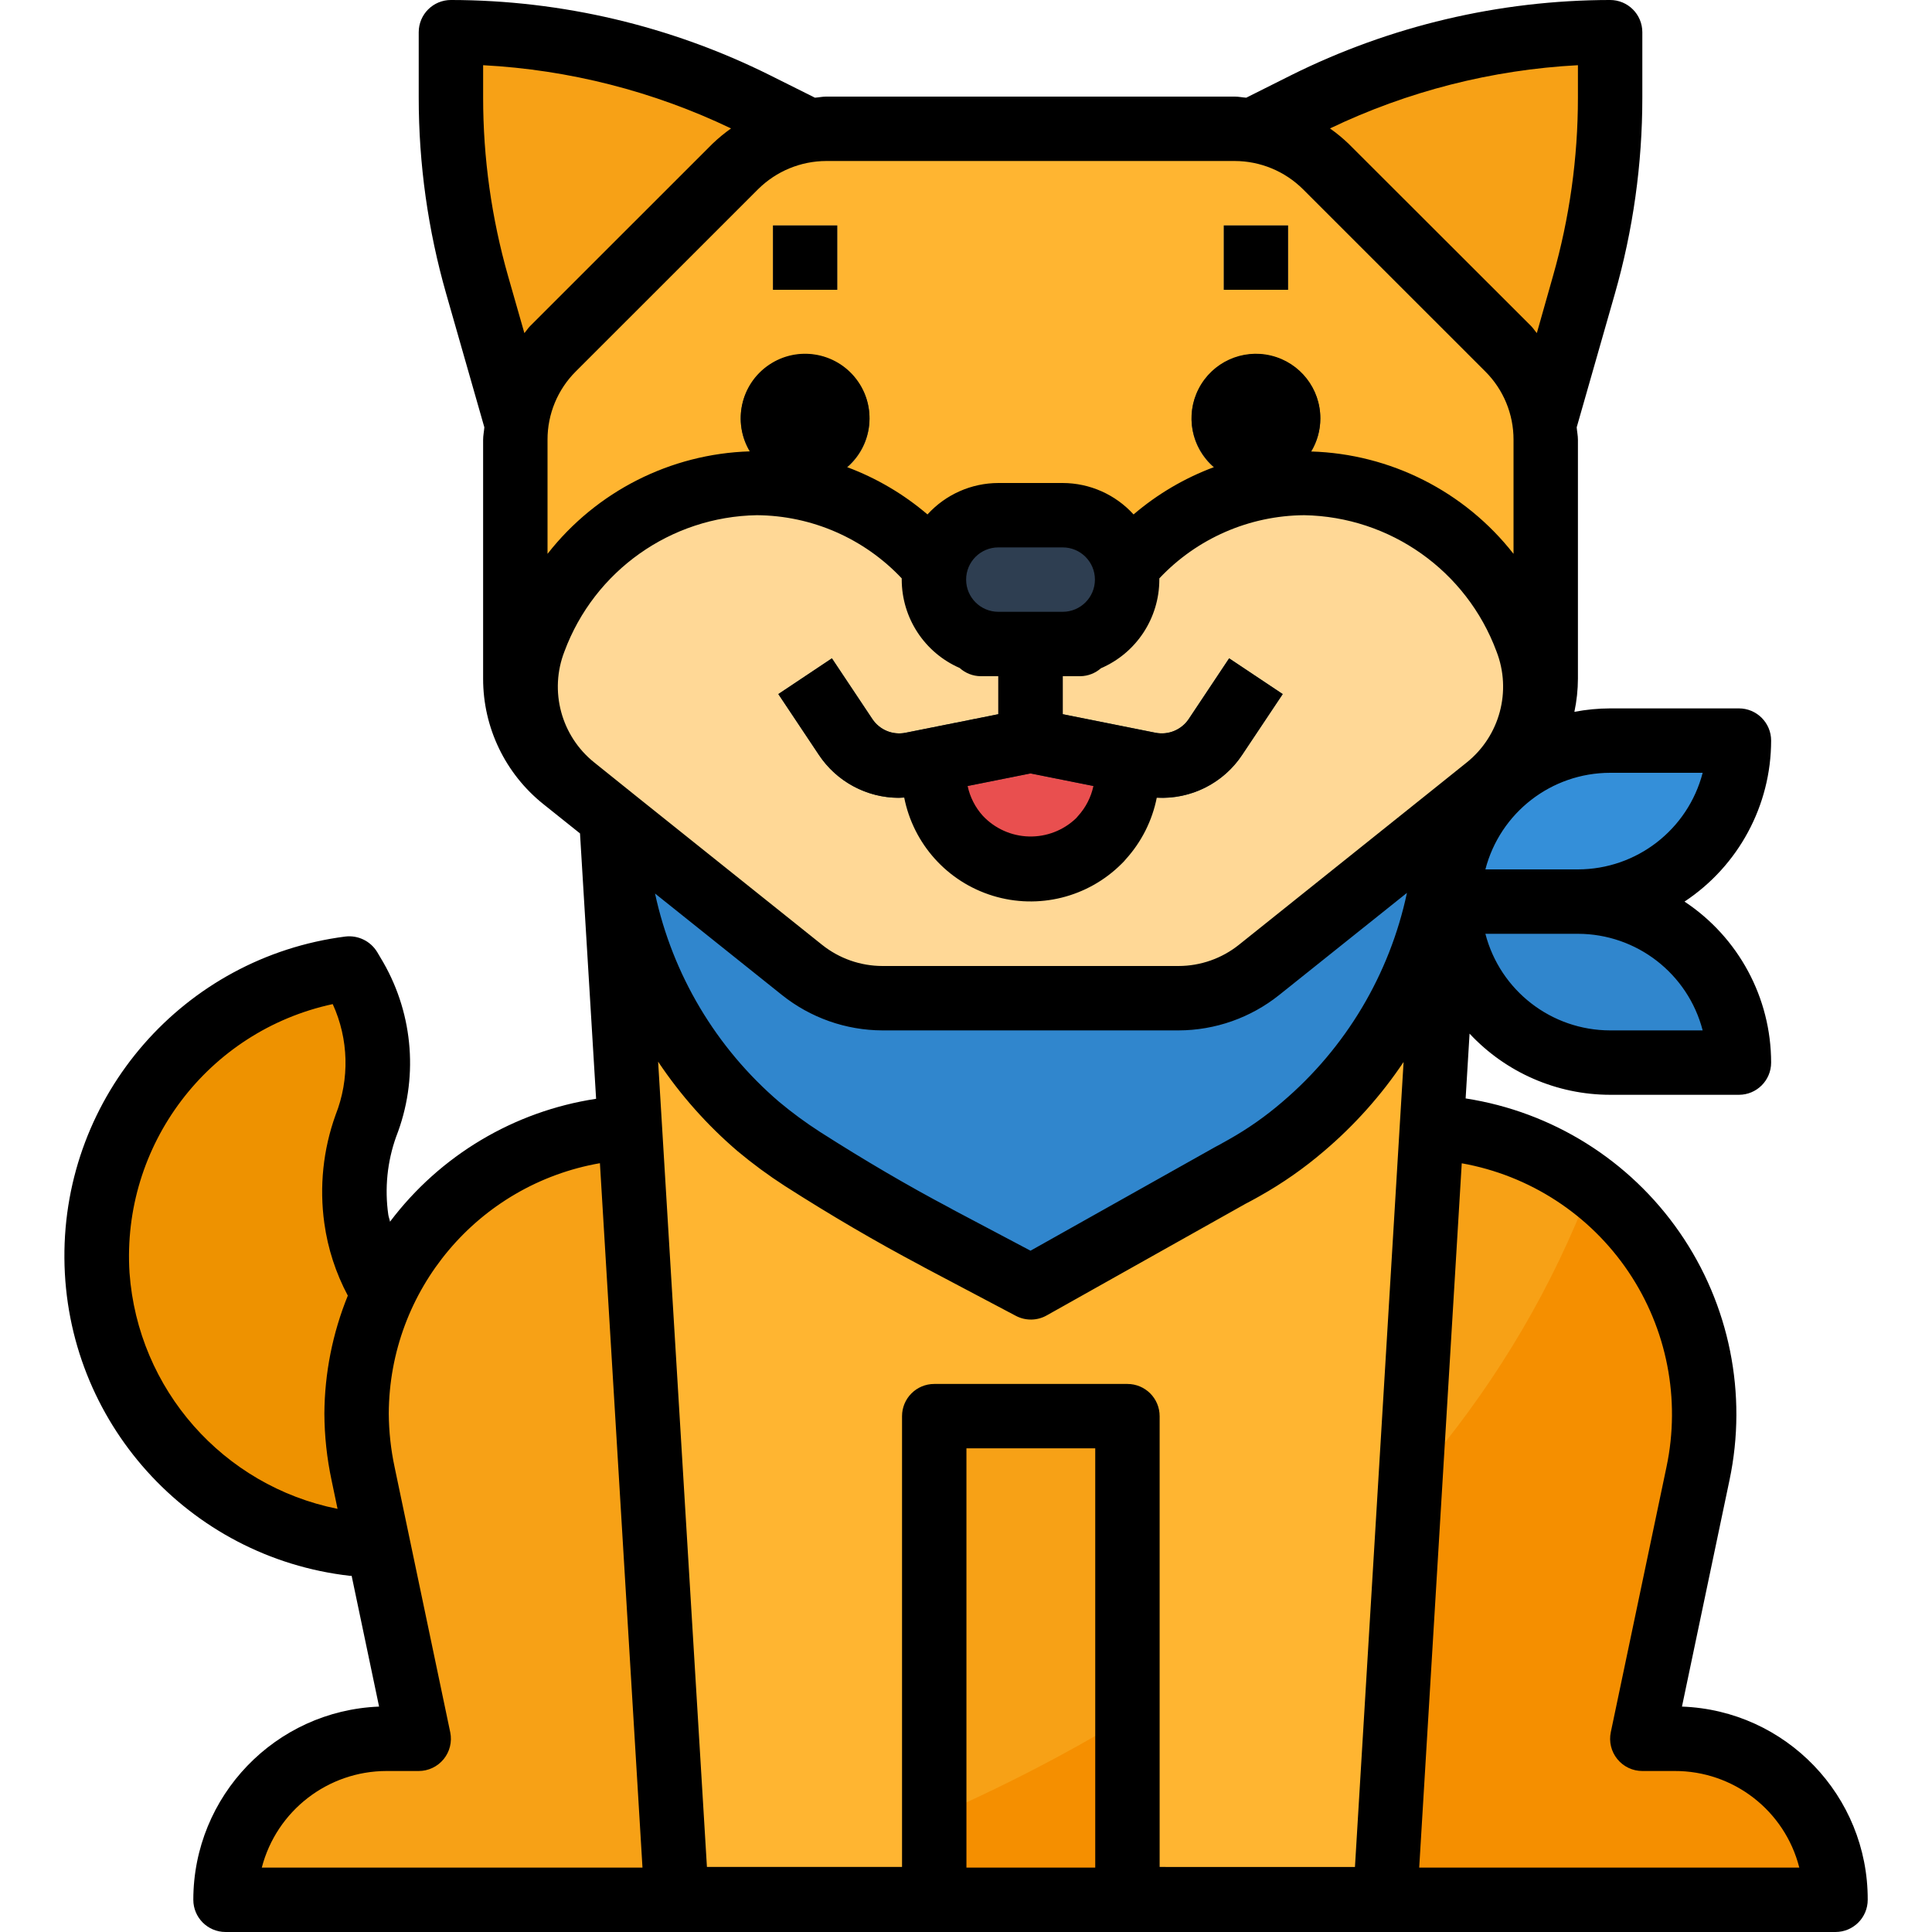 <svg height="38pt" viewBox="-16 0 480 480" width="38pt" xmlns="http://www.w3.org/2000/svg"><path d="m94.496 7.199v16.266c-.027 15.742 2.145 31.414 6.445 46.559l9.441 33.191 72.047-71.91-12.215-6.129c-23.5-11.789-49.426-17.945-75.719-17.977zm0 0" fill="#f7a116"/><path d="m306.695 25.359-12.266 6.098 71.906 72.102 9.559-33.16c4.344-15.133 6.559-30.797 6.582-46.543v-16.262c-26.297-.039-52.242 6.043-75.781 17.766zm0 0" fill="#f7a116"/><path d="m114.102 343.641c-14.492-1.789-27.379-10.082-35.008-22.531s-9.172-27.695-4.191-41.422c4.73-11.93 3.785-25.363-2.566-36.512l-1.512-2.52c-35.348 4.523-62.066 34.223-62.844 69.848-.773 35.629 24.625 66.461 59.742 72.52 35.113 6.059 69.379-14.477 80.586-48.305-9.84 7.242-22.082 10.434-34.207 8.922zm0 0" fill="#ee9200"/><path d="m389.91 431.594 13.961-65.875c4.461-21.047-.812-42.988-14.344-59.715-13.535-16.727-33.891-26.461-55.41-26.492l-192-.266c-21.516-.027-41.898 9.648-55.48 26.34-13.582 16.691-18.914 38.617-14.512 59.68l13.785 65.934h-8c-22.09-.031-40.023 17.852-40.055 39.945l96 .129 208 .293 96 .129c.031-22.09-17.855-40.023-39.945-40.055zm0 0" fill="#f7a116"/><path d="m440.031 472c0-22.09-17.91-40-40-40h-8l13.871-65.887c5.691-26.957-4.672-54.781-26.609-71.449-38.688 101.703-136.984 152.328-219.184 177.336zm0 0" fill="#f58f00"/><path d="m384.031 184h32c0 22.09-17.91 40-40 40h-32c0-22.09 17.906-40 40-40zm0 0" fill="#348fd9"/><path d="m344.031 224h32c22.09 0 40 17.91 40 40h-32c-22.094 0-40-17.91-40-40zm0 0" fill="#3086cd"/><path d="m344.031 176h-208v32.098l16 263.902h64v-120h48v120h64l16-263.902zm0 0" fill="#ffb531"/><path d="m344.031 184h-208v24.098c1.887 32.602 19.25 62.336 46.719 80 10.668 6.832 21.602 13.23 32.801 19.199.488.254.961.543 1.449.801l22.559 11.902 24-13.441 25.793-14.398 3.199-1.809c29.906-17.059 49.246-47.996 51.48-82.352zm0 0" fill="#348fd9"/><path d="m344.031 184h-208v24.098c1.887 32.602 19.25 62.336 46.719 80 10.668 6.832 21.602 13.23 32.801 19.199.488.254.961.543 1.449.801l22.559 11.902 24-13.441 25.793-14.398 3.199-1.809c29.906-17.059 49.246-47.996 51.48-82.352zm0 0" fill="#3086cd"/><path d="m276.832 248h-73.602c-7.27 0-14.324-2.473-20-7.016l-59.199-47.383c-7.586-6.074-12-15.262-12-24.977v-59.367c0-8.492 3.371-16.633 9.375-22.633l45.25-45.25c6-6.004 14.141-9.375 22.629-9.375h101.488c8.488 0 16.633 3.371 22.633 9.375l45.25 45.25c6 6 9.375 14.141 9.375 22.633v59.367c-.004 9.715-4.418 18.902-12 24.977l-59.199 47.375c-5.676 4.547-12.73 7.023-20 7.023zm0 0" fill="#ffb531"/><path d="m308.031 120c-25.059.449-47.211 16.387-55.602 40h-24.801c-8.391-23.613-30.543-39.551-55.598-40-24.633.414-46.512 15.828-55.199 38.879-5.184 13.09-1.199 28.027 9.805 36.801l56.594 45.305c5.676 4.543 12.73 7.016 20 7.016h73.602c7.27 0 14.324-2.473 20-7.016l56.621-45.297c11.008-8.773 14.988-23.711 9.809-36.801-8.688-23.066-30.586-38.484-55.23-38.887zm0 0" fill="#ffd896"/><path d="m232.031 128h16c8.836 0 16 7.164 16 16s-7.164 16-16 16h-16c-8.836 0-16-7.164-16-16s7.164-16 16-16zm0 0" fill="#2e3e51"/><path d="m264.031 192c0 13.254-10.746 24-24 24s-24-10.746-24-24l24-8zm0 0" fill="#e94f4f"/><path d="m200.031 104c0 8.836-7.164 16-16 16s-16-7.164-16-16 7.164-16 16-16 16 7.164 16 16zm0 0" fill="#2e3e51"/><path d="m312.031 104c0 8.836-7.164 16-16 16s-16-7.164-16-16 7.164-16 16-16 16 7.164 16 16zm0 0" fill="#2e3e51"/><path d="m176.031 56h16v16h-16zm0 0" fill="#ffd896"/><path d="m288.031 56h16v16h-16zm0 0" fill="#ffd896"/><path d="m289.375 163.559-10.047 15.09c-1.812 2.688-5.055 4.031-8.234 3.406l-23.062-4.613v-17.441h-16v17.441l-23.066 4.613c-3.176.637-6.426-.711-8.223-3.406l-10.055-15.09-13.312 8.883 10.055 15.078c5.387 8.105 15.141 12.148 24.68 10.223l27.922-5.598 27.918 5.598c9.543 1.945 19.309-2.098 24.68-10.223l10.059-15.078zm0 0" fill="#2e3e51"/><path d="m401.879 424 11.816-56.297c4.492-21.332.016-43.574-12.387-61.504-12.398-17.93-31.629-29.969-53.176-33.297l.977-16.102c9.035 9.684 21.68 15.188 34.922 15.199h32c4.418 0 8-3.582 8-8-.012-16.098-8.094-31.117-21.52-40 13.426-8.883 21.508-23.902 21.52-40 0-4.418-3.582-8-8-8h-32c-2.98.008-5.953.293-8.879.855.574-2.707.871-5.469.879-8.238v-59.359c0-1.051-.227-2.051-.305-3.09l9.473-33.152c4.535-15.852 6.832-32.262 6.832-48.75v-16.266c0-4.418-3.582-8-8-8-27.543.031-54.703 6.445-79.352 18.734l-11.051 5.539c-.984-.066-1.895-.273-2.855-.273h-101.488c-.957 0-1.871.207-2.816.273l-11.086-5.539c-24.648-12.289-51.809-18.703-79.352-18.734-4.418 0-8 3.582-8 8v16.266c-.004 16.488 2.297 32.898 6.832 48.75l9.473 33.152c-.082 1.039-.305 2.039-.305 3.09v59.359c-.016 12.145 5.512 23.629 15.008 31.199l9.062 7.246 4 65.93c-20.398 3.098-38.777 14.059-51.199 30.535-.105-.59-.352-1.168-.434-1.758-.93-6.52-.258-13.168 1.961-19.371 5.543-14.172 4.367-30.09-3.199-43.293l-1.52-2.57c-1.652-2.719-4.738-4.223-7.895-3.855-40.145 5.152-70.113 39.473-69.812 79.941.297 40.469 30.773 74.34 70.988 78.898h.375l6.816 32.48c-25.773 1.027-46.141 22.207-46.152 48 0 4.418 3.582 8 8 8h400c4.418 0 8-3.582 8-8 .082-25.828-20.34-47.066-46.152-48zm-145.77 40h-32v-104.16h32zm16-.16v-112c0-4.418-3.582-8-8-8h-48c-4.418 0-8 3.582-8 8v112h-48.473l-12.125-200.07c5.527 8.27 12.16 15.746 19.719 22.215 3.746 3.133 7.684 6.031 11.785 8.68 11.43 7.305 22.656 13.871 33.781 19.762.387.223.801.438 1.027.566l22.551 11.918c2.402 1.273 5.285 1.242 7.656-.086l49.43-27.754c.801-.406 1.602-.855 2.402-1.285l1.145-.641c5.688-3.195 11.047-6.949 16-11.199 7.555-6.426 14.188-13.859 19.711-22.098l-12.082 200zm-64.078-320.145v.305c.012 9.531 5.664 18.148 14.398 21.961 1.43 1.289 3.277 2.016 5.199 2.039h4.402v9.441l-23.066 4.613c-3.176.637-6.426-.711-8.223-3.406l-10.055-15.09-13.312 8.883 10.055 15.078c4.43 6.68 11.914 10.699 19.93 10.695.422 0 .855-.102 1.277-.125 2.266 11.602 10.742 21.012 22.047 24.469 11.305 3.461 23.594.406 31.961-7.941.387-.359.746-.75 1.074-1.16 3.898-4.305 6.555-9.586 7.68-15.281 8.469.473 16.551-3.586 21.23-10.656l10.059-15.078-13.312-8.883-10.047 15.09c-1.812 2.688-5.055 4.031-8.234 3.406l-23.062-4.613v-9.441h4.398c1.879-.031 3.688-.734 5.098-1.977 8.797-3.789 14.496-12.445 14.504-22.023 0-.105 0-.199 0-.305 9.348-9.934 22.359-15.605 36-15.695 21.367.379 40.324 13.805 47.766 33.84 3.828 9.836.824 21.016-7.414 27.609l-7.777 6.238-48.801 39.047c-4.25 3.398-9.531 5.254-14.973 5.266h-73.602c-5.449-.008-10.734-1.863-14.992-5.266l-46.16-36.918-10.449-8.391c-8.227-6.594-11.219-17.766-7.391-27.586 7.445-20.043 26.414-33.473 47.793-33.84 13.641.09 26.648 5.762 36 15.695zm32 48.465 15.625 3.121c-.586 2.766-1.895 5.328-3.793 7.422-.16.176-.387.418-.527.602-3.141 3.004-7.352 4.629-11.695 4.516-4.344-.113-8.461-1.953-11.441-5.117-1.898-2.094-3.207-4.656-3.793-7.422zm16-48.16c0 4.418-3.582 8-8 8h-16c-4.418 0-8-3.582-8-8s3.582-8 8-8h16c4.418 0 8 3.582 8 8zm77.52 77.832c-4.301 20.262-15.191 38.523-30.969 51.945-4.117 3.551-8.578 6.68-13.32 9.344l-1.359.758c-.527.297-1.055.617-1.953 1.066l-45.918 25.789-19.129-10.117c-.383-.227-.801-.449-1.023-.57-10.32-5.453-21.168-11.809-32.184-18.848-3.527-2.273-6.914-4.766-10.137-7.457-15.652-13.418-26.477-31.598-30.816-51.75l31.527 25.207c7.09 5.668 15.887 8.77 24.961 8.801h73.602c9.082-.027 17.887-3.129 24.984-8.801zm73.473 34.168h-22.992c-14.59-.02-27.324-9.883-30.992-24h22.992c14.586.02 27.324 9.883 30.992 24zm0-64c-3.668 14.117-16.406 23.98-30.992 24h-22.992c3.668-14.117 16.402-23.98 30.992-24zm-30.992-175.801v8.066c0 15-2.09 29.93-6.207 44.359l-4 14.129c-.516-.578-.914-1.234-1.465-1.785l-45.305-45.25c-1.445-1.383-2.992-2.656-4.625-3.809 19.297-9.242 40.234-14.582 61.602-15.711zm-85.258 23.801c6.363.016 12.461 2.543 16.969 7.031l45.266 45.25c4.512 4.492 7.039 10.605 7.023 16.977v28.344c-12.156-15.527-30.586-24.844-50.297-25.434 1.492-2.465 2.289-5.289 2.297-8.168.051-7.41-4.992-13.887-12.191-15.648-7.195-1.766-14.66 1.641-18.043 8.234s-1.797 14.645 3.832 19.461c-7.305 2.719-14.074 6.699-20 11.762-4.508-4.961-10.895-7.793-17.598-7.809h-16c-6.703.016-13.09 2.848-17.602 7.809-5.926-5.062-12.695-9.043-20-11.762 6.449-5.52 7.465-15.121 2.309-21.867-5.156-6.746-14.684-8.293-21.707-3.52-7.023 4.77-9.094 14.199-4.723 21.477-19.707.602-38.129 9.93-50.277 25.465v-28.344c-.02-6.371 2.512-12.484 7.023-16.977l45.266-45.25c4.508-4.488 10.605-7.016 16.965-7.031zm-180.535 28.625c-4.117-14.43-6.207-29.359-6.207-44.359v-8.066c21.367 1.129 42.301 6.469 61.598 15.711-1.633 1.152-3.18 2.426-4.621 3.809l-45.266 45.25c-.551.551-.953 1.207-1.465 1.785zm-94.062 247.582c-2-31.672 19.461-60.051 50.488-66.742 3.973 8.691 4.23 18.625.719 27.512-3.109 8.621-4.07 17.875-2.801 26.953.871 6.285 2.848 12.367 5.832 17.965-3.785 9.312-5.762 19.258-5.824 29.305.027 5.555.625 11.09 1.777 16.52l1.496 7.152c-28.461-5.707-49.609-29.711-51.688-58.664zm63.855 123.793h8c2.398 0 4.672-1.082 6.191-2.941 1.52-1.863 2.121-4.305 1.641-6.66l-13.832-65.934c-.93-4.363-1.414-8.805-1.441-13.266.105-30.703 22.211-56.918 52.457-62.207l10.574 175.008h-94.582c3.668-14.117 16.402-23.98 30.992-24zm256.566 24 10.57-174.984c16.879 3.004 31.82 12.727 41.406 26.941 9.586 14.211 13 31.707 9.465 48.484l-13.84 65.918c-.496 2.359.102 4.816 1.621 6.684 1.52 1.871 3.801 2.957 6.211 2.957h8c14.617-.062 27.398 9.832 31 24zm0 0"/><path d="m176.031 56h16v16h-16zm0 0"/><path d="m288.031 56h16v16h-16zm0 0"/></svg>